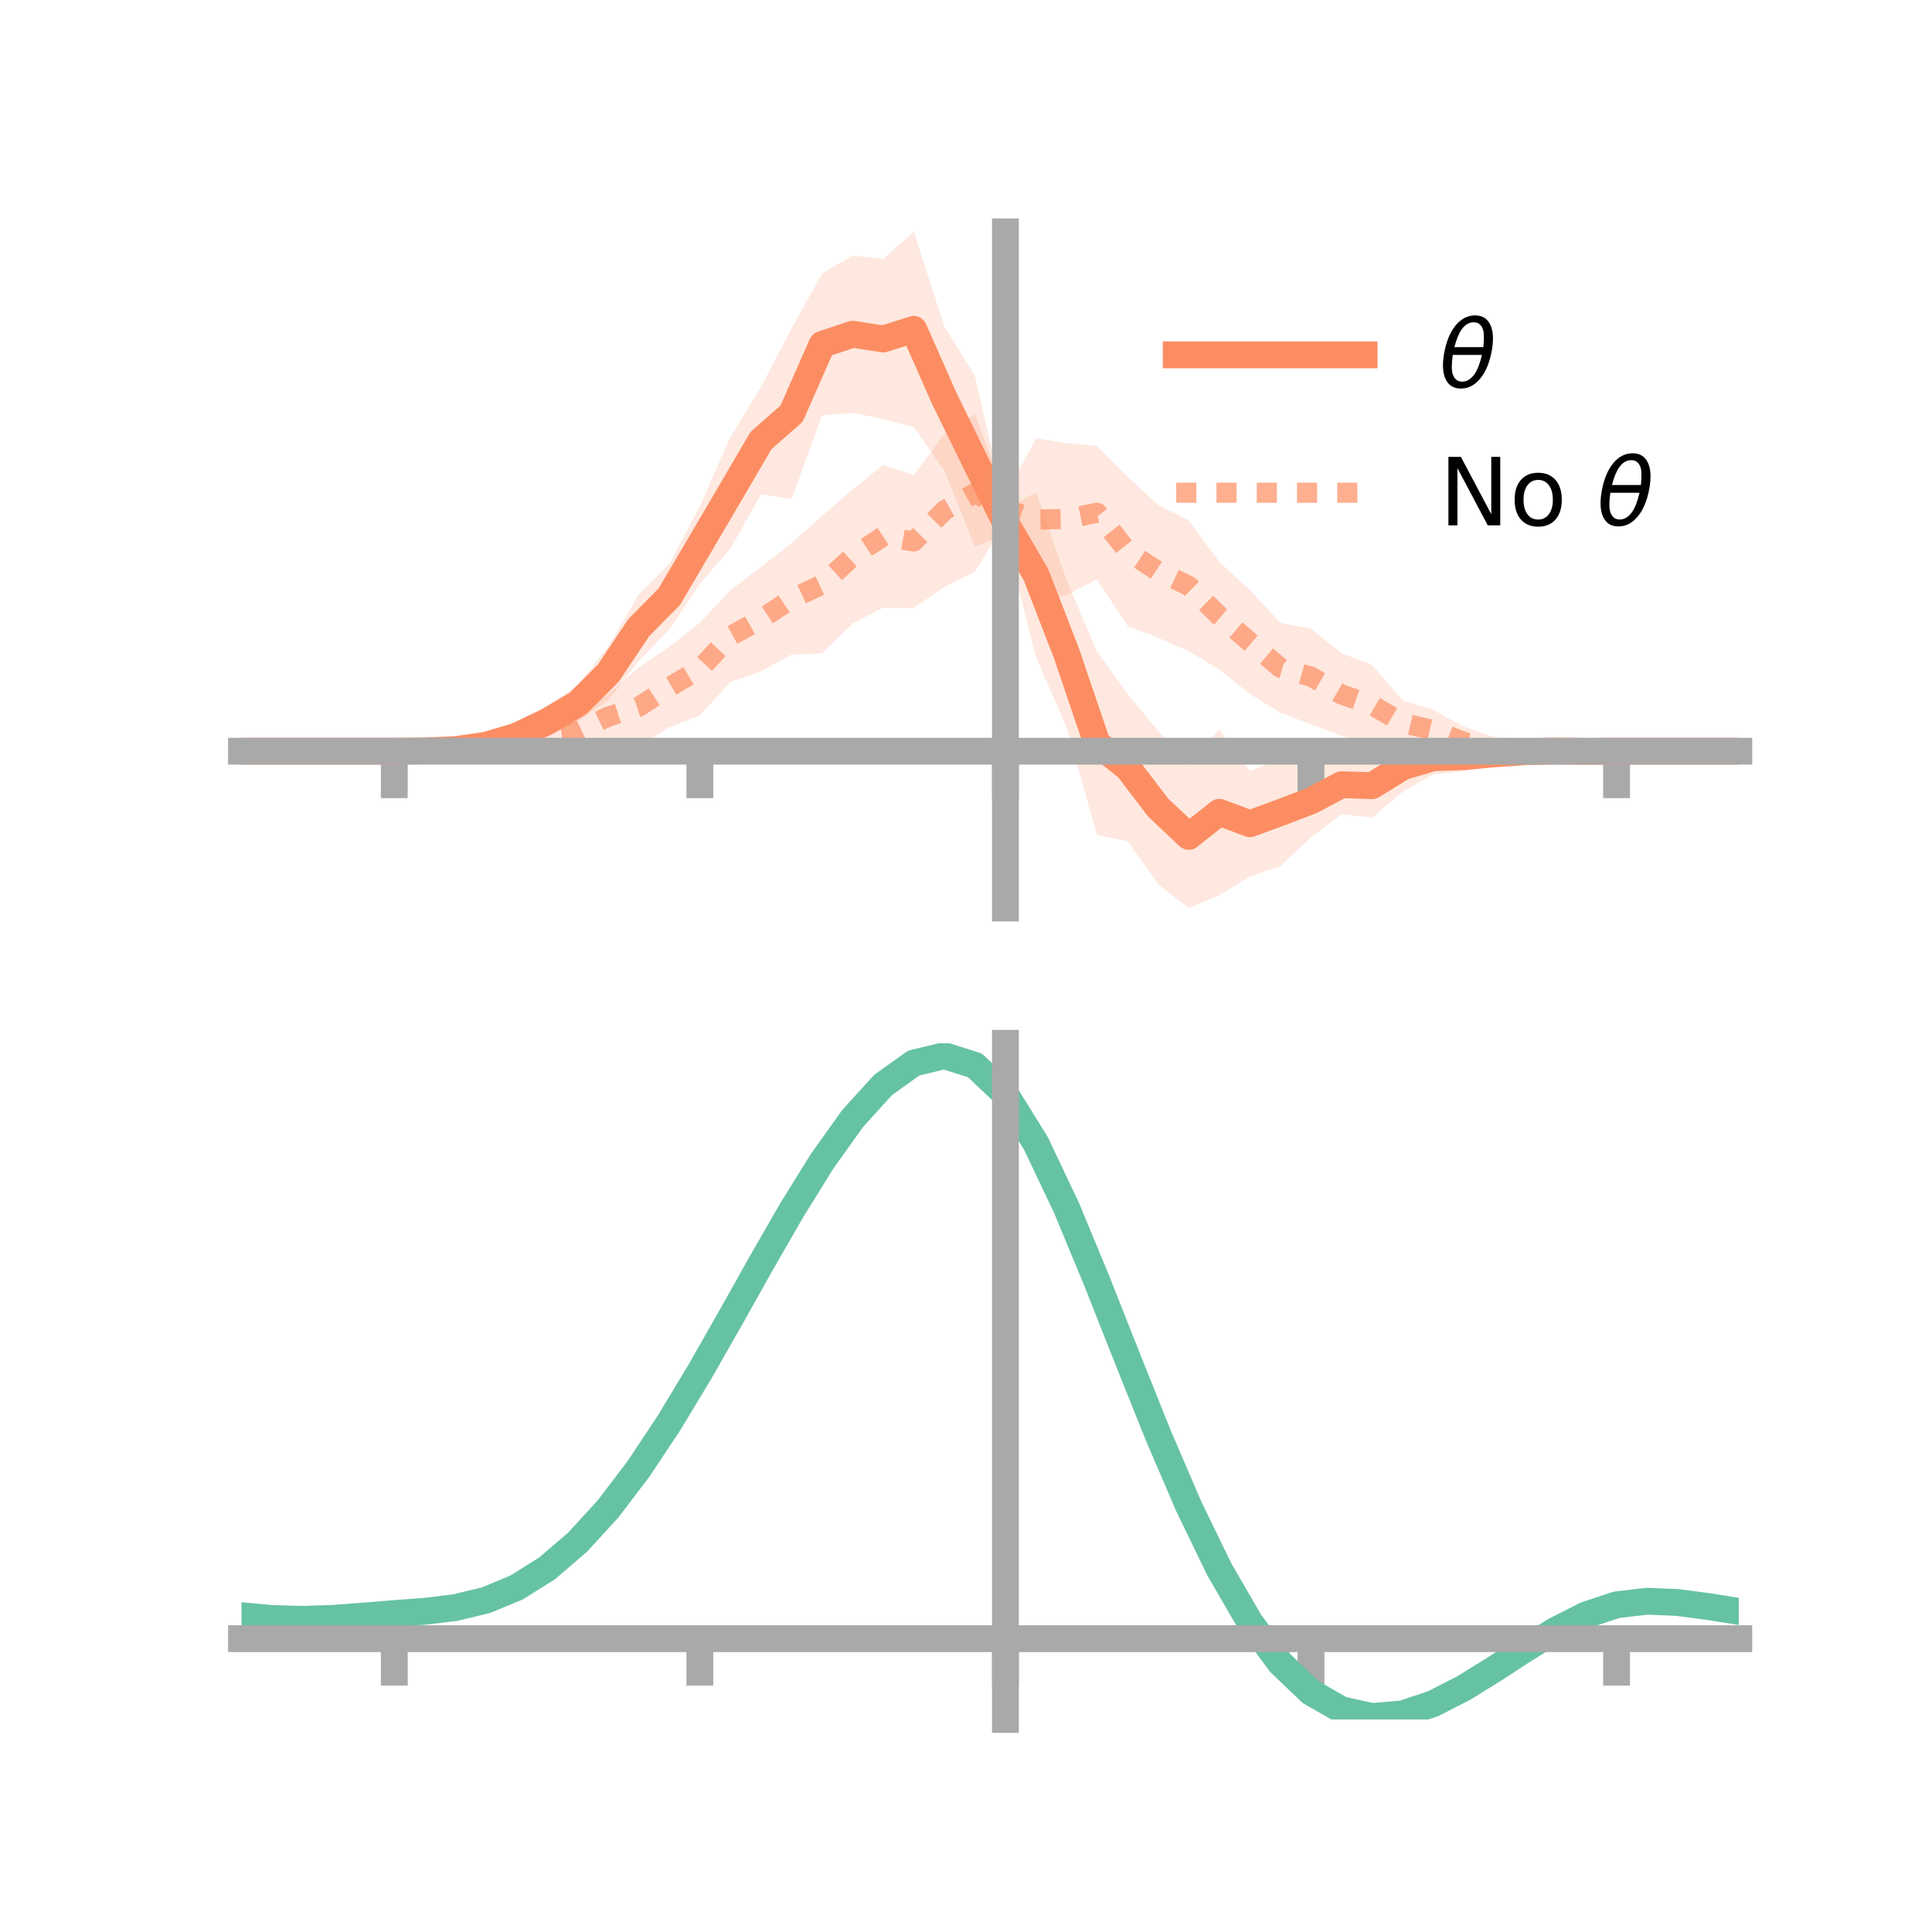 <?xml version="1.0" encoding="utf-8" standalone="no"?>
<!DOCTYPE svg PUBLIC "-//W3C//DTD SVG 1.1//EN"
  "http://www.w3.org/Graphics/SVG/1.1/DTD/svg11.dtd">
<!-- Created with matplotlib (https://matplotlib.org/) -->
<svg height="144pt" version="1.1" viewBox="0 0 144 144" width="144pt" xmlns="http://www.w3.org/2000/svg" xmlns:xlink="http://www.w3.org/1999/xlink">
 <defs>
  <style type="text/css">*{stroke-linecap:butt;stroke-linejoin:round;}</style>
 </defs>
 <g id="figure_1">
  <g id="patch_1">
   <path d="M 0 144 
L 144 144 
L 144 0 
L 0 0 
z
" style="fill:none;"/>
  </g>
  <g id="axes_1">
   <g id="patch_2">
    <path d="M 18 67.68 
L 129.6 67.68 
L 129.6 17.28 
L 18 17.28 
z
" style="fill:none;"/>
   </g>
   <g id="PolyCollection_1">
    <path clip-path="url(#pa19150b41c)" d="M 18 55.991 
L 18 55.991 
L 20.278 55.991 
L 22.555 55.991 
L 24.833 55.991 
L 27.11 55.991 
L 29.388 55.991 
L 31.665 55.86 
L 33.943 55.631 
L 36.22 55.05 
L 38.498 54.035 
L 40.776 52.626 
L 43.053 51.099 
L 45.331 48.181 
L 47.608 44.304 
L 49.886 42.033 
L 52.163 37.718 
L 54.441 32.572 
L 56.718 28.84 
L 58.996 24.49 
L 61.273 20.386 
L 63.551 19.05 
L 65.829 19.298 
L 68.106 17.28 
L 70.384 24.343 
L 72.661 27.999 
L 74.939 37.98 
L 77.216 36.69 
L 79.494 43.227 
L 81.771 48.6 
L 84.049 51.73 
L 86.327 54.493 
L 88.604 57 
L 90.882 54.381 
L 93.159 57.463 
L 95.437 56.575 
L 97.714 56.976 
L 99.992 56.288 
L 102.269 56.182 
L 104.547 55.306 
L 106.824 55.232 
L 109.102 55.297 
L 111.38 55.428 
L 113.657 55.533 
L 115.935 55.734 
L 118.212 55.894 
L 120.49 55.991 
L 122.767 55.991 
L 125.045 55.991 
L 127.322 55.991 
L 129.6 55.991 
L 129.6 55.991 
L 129.6 55.991 
L 127.322 55.991 
L 125.045 55.991 
L 122.767 55.991 
L 120.49 55.991 
L 118.212 56.106 
L 115.935 56.228 
L 113.657 56.514 
L 111.38 56.949 
L 109.102 57.492 
L 106.824 57.724 
L 104.547 58.997 
L 102.269 60.939 
L 99.992 60.686 
L 97.714 62.406 
L 95.437 64.553 
L 93.159 65.332 
L 90.882 66.709 
L 88.604 67.68 
L 86.327 65.902 
L 84.049 62.698 
L 81.771 62.234 
L 79.494 54.2 
L 77.216 48.968 
L 74.939 39.9 
L 72.661 40.713 
L 70.384 35.066 
L 68.106 31.82 
L 65.829 31.231 
L 63.551 30.774 
L 61.273 30.957 
L 58.996 37.187 
L 56.718 36.835 
L 54.441 40.89 
L 52.163 43.499 
L 49.886 46.915 
L 47.608 49.262 
L 45.331 52.184 
L 43.053 53.8 
L 40.776 54.938 
L 38.498 55.706 
L 36.22 56.045 
L 33.943 56.121 
L 31.665 56.077 
L 29.388 55.991 
L 27.11 55.991 
L 24.833 55.991 
L 22.555 55.991 
L 20.278 55.991 
L 18 55.991 
z
" style="fill:#fc8d62;fill-opacity:0.2;"/>
   </g>
   <g id="PolyCollection_2">
    <path clip-path="url(#pa19150b41c)" d="M 18 55.991 
L 18 55.991 
L 20.278 55.991 
L 22.555 55.991 
L 24.833 55.991 
L 27.11 55.991 
L 29.388 55.991 
L 31.665 55.863 
L 33.943 55.601 
L 36.22 55.094 
L 38.498 54.015 
L 40.776 53.766 
L 43.053 52.955 
L 45.331 51.724 
L 47.608 49.753 
L 49.886 48.209 
L 52.163 46.416 
L 54.441 43.99 
L 56.718 42.265 
L 58.996 40.483 
L 61.273 38.454 
L 63.551 36.49 
L 65.829 34.648 
L 68.106 35.414 
L 70.384 32.351 
L 72.661 30.885 
L 74.939 36.946 
L 77.216 32.669 
L 79.494 33.029 
L 81.771 33.243 
L 84.049 35.533 
L 86.327 37.651 
L 88.604 38.786 
L 90.882 41.898 
L 93.159 43.976 
L 95.437 46.436 
L 97.714 46.864 
L 99.992 48.68 
L 102.269 49.567 
L 104.547 52.198 
L 106.824 52.909 
L 109.102 54.159 
L 111.38 54.953 
L 113.657 55.054 
L 115.935 55.561 
L 118.212 55.85 
L 120.49 55.991 
L 122.767 55.991 
L 125.045 55.991 
L 127.322 55.991 
L 129.6 55.991 
L 129.6 55.991 
L 129.6 55.991 
L 127.322 55.991 
L 125.045 55.991 
L 122.767 55.991 
L 120.49 55.991 
L 118.212 56.096 
L 115.935 56.256 
L 113.657 56.474 
L 111.38 56.942 
L 109.102 56.424 
L 106.824 55.923 
L 104.547 55.595 
L 102.269 55.542 
L 99.992 54.843 
L 97.714 53.995 
L 95.437 53.113 
L 93.159 51.722 
L 90.882 49.913 
L 88.604 48.539 
L 86.327 47.535 
L 84.049 46.658 
L 81.771 43.191 
L 79.494 44.346 
L 77.216 44.774 
L 74.939 38.919 
L 72.661 42.608 
L 70.384 43.75 
L 68.106 45.31 
L 65.829 45.296 
L 63.551 46.469 
L 61.273 48.684 
L 58.996 48.793 
L 56.718 50.034 
L 54.441 50.833 
L 52.163 53.321 
L 49.886 54.211 
L 47.608 55.607 
L 45.331 55.106 
L 43.053 56.041 
L 40.776 55.947 
L 38.498 56.091 
L 36.22 56.484 
L 33.943 56.303 
L 31.665 56.113 
L 29.388 55.991 
L 27.11 55.991 
L 24.833 55.991 
L 22.555 55.991 
L 20.278 55.991 
L 18 55.991 
z
" style="fill:#fc8d62;fill-opacity:0.2;"/>
   </g>
   <g id="matplotlib.axis_1">
    <g id="xtick_1">
     <g id="line2d_1">
      <defs>
       <path d="M 0 0 
L 0 3.5 
" id="m46459657ee" style="stroke:#a9a9a9;stroke-width:2;"/>
      </defs>
      <g>
       <use style="fill:#a9a9a9;stroke:#a9a9a9;stroke-width:2;" x="29.388" xlink:href="#m46459657ee" y="55.991"/>
      </g>
     </g>
    </g>
    <g id="xtick_2">
     <g id="line2d_2">
      <g>
       <use style="fill:#a9a9a9;stroke:#a9a9a9;stroke-width:2;" x="52.163" xlink:href="#m46459657ee" y="55.991"/>
      </g>
     </g>
    </g>
    <g id="xtick_3">
     <g id="line2d_3">
      <g>
       <use style="fill:#a9a9a9;stroke:#a9a9a9;stroke-width:2;" x="74.939" xlink:href="#m46459657ee" y="55.991"/>
      </g>
     </g>
    </g>
    <g id="xtick_4">
     <g id="line2d_4">
      <g>
       <use style="fill:#a9a9a9;stroke:#a9a9a9;stroke-width:2;" x="97.714" xlink:href="#m46459657ee" y="55.991"/>
      </g>
     </g>
    </g>
    <g id="xtick_5">
     <g id="line2d_5">
      <g>
       <use style="fill:#a9a9a9;stroke:#a9a9a9;stroke-width:2;" x="120.49" xlink:href="#m46459657ee" y="55.991"/>
      </g>
     </g>
    </g>
   </g>
   <g id="matplotlib.axis_2"/>
   <g id="line2d_6">
    <path clip-path="url(#pa19150b41c)" d="M 18 55.991 
L 20.278 55.991 
L 22.555 55.991 
L 24.833 55.991 
L 27.11 55.991 
L 29.388 55.991 
L 31.665 55.969 
L 33.943 55.876 
L 36.22 55.548 
L 38.498 54.87 
L 40.776 53.782 
L 43.053 52.45 
L 45.331 50.183 
L 47.608 46.783 
L 49.886 44.474 
L 52.163 40.608 
L 54.441 36.731 
L 56.718 32.838 
L 58.996 30.838 
L 61.273 25.672 
L 63.551 24.912 
L 65.829 25.265 
L 68.106 24.55 
L 70.384 29.705 
L 72.661 34.356 
L 74.939 38.94 
L 77.216 42.829 
L 79.494 48.713 
L 81.771 55.417 
L 84.049 57.214 
L 86.327 60.197 
L 88.604 62.34 
L 90.882 60.545 
L 93.159 61.397 
L 95.437 60.564 
L 97.714 59.691 
L 99.992 58.487 
L 102.269 58.561 
L 104.547 57.152 
L 106.824 56.478 
L 109.102 56.395 
L 111.38 56.188 
L 113.657 56.024 
L 115.935 55.981 
L 118.212 56 
L 120.49 55.991 
L 122.767 55.991 
L 125.045 55.991 
L 127.322 55.991 
L 129.6 55.991 
" style="fill:none;stroke:#fc8d62;stroke-linecap:square;stroke-width:2;"/>
   </g>
   <g id="line2d_7">
    <path clip-path="url(#pa19150b41c)" d="M 18 55.991 
L 20.278 55.991 
L 22.555 55.991 
L 24.833 55.991 
L 27.11 55.991 
L 29.388 55.991 
L 31.665 55.988 
L 33.943 55.952 
L 36.22 55.789 
L 38.498 55.053 
L 40.776 54.857 
L 43.053 54.498 
L 45.331 53.415 
L 47.608 52.68 
L 49.886 51.21 
L 52.163 49.868 
L 54.441 47.412 
L 56.718 46.149 
L 58.996 44.638 
L 61.273 43.569 
L 63.551 41.48 
L 65.829 39.972 
L 68.106 40.362 
L 70.384 38.051 
L 72.661 36.747 
L 74.939 37.933 
L 77.216 38.721 
L 79.494 38.688 
L 81.771 38.217 
L 84.049 41.096 
L 86.327 42.593 
L 88.604 43.663 
L 90.882 45.905 
L 93.159 47.849 
L 95.437 49.774 
L 97.714 50.429 
L 99.992 51.762 
L 102.269 52.554 
L 104.547 53.896 
L 106.824 54.416 
L 109.102 55.291 
L 111.38 55.947 
L 113.657 55.764 
L 115.935 55.908 
L 118.212 55.973 
L 120.49 55.991 
L 122.767 55.991 
L 125.045 55.991 
L 127.322 55.991 
L 129.6 55.991 
" style="fill:none;stroke:#fc8d62;stroke-dasharray:1.5,1.5;stroke-dashoffset:0;stroke-opacity:0.7;stroke-width:1.5;"/>
   </g>
   <g id="patch_3">
    <path d="M 74.939 67.68 
L 74.939 17.28 
" style="fill:none;stroke:#a9a9a9;stroke-linecap:square;stroke-linejoin:miter;stroke-width:2;"/>
   </g>
   <g id="patch_4">
    <path d="M 129.6 67.68 
L 129.6 17.28 
" style="fill:none;"/>
   </g>
   <g id="patch_5">
    <path d="M 18 55.991 
L 129.6 55.991 
" style="fill:none;stroke:#a9a9a9;stroke-linecap:square;stroke-linejoin:miter;stroke-width:2;"/>
   </g>
   <g id="patch_6">
    <path d="M 18 17.28 
L 129.6 17.28 
" style="fill:none;"/>
   </g>
   <g id="legend_1">
    <g id="line2d_8">
     <path d="M 87.67 26.449 
L 101.67 26.449 
" style="fill:none;stroke:#fc8d62;stroke-linecap:square;stroke-width:2;"/>
    </g>
    <g id="line2d_9"/>
    <g id="text_1">
     <!-- $\theta$ -->
     <g transform="translate(107.27 28.899)scale(0.07 -0.07)">
      <defs>
       <path d="M 45.516 34.672 
L 14.453 34.672 
Q 12.359 20.062 14.5 13.875 
Q 17.188 6.25 24.469 6.25 
Q 31.781 6.25 37.359 13.922 
Q 42.234 20.656 45.516 34.672 
z
M 47.016 42.969 
Q 48.344 56.844 46.625 61.719 
Q 43.953 69.438 36.766 69.438 
Q 29.297 69.438 23.828 61.812 
Q 19.531 55.672 16.156 42.969 
z
M 38.188 76.766 
Q 49.906 76.766 54.594 66.406 
Q 59.281 56.109 55.719 37.844 
Q 52.203 19.625 43.453 9.281 
Q 34.766 -1.125 23.047 -1.125 
Q 11.281 -1.125 6.641 9.281 
Q 2 19.625 5.516 37.844 
Q 9.078 56.109 17.719 66.406 
Q 26.422 76.766 38.188 76.766 
z
" id="DejaVuSans-Oblique-952"/>
      </defs>
      <use transform="translate(0 0.234)" xlink:href="#DejaVuSans-Oblique-952"/>
     </g>
    </g>
    <g id="line2d_10">
     <path d="M 87.67 36.724 
L 101.67 36.724 
" style="fill:none;stroke:#fc8d62;stroke-dasharray:1.5,1.5;stroke-dashoffset:0;stroke-opacity:0.7;stroke-width:1.5;"/>
    </g>
    <g id="line2d_11"/>
    <g id="text_2">
     <!-- No $\theta$ -->
     <g transform="translate(107.27 39.174)scale(0.07 -0.07)">
      <defs>
       <path d="M 9.812 72.906 
L 23.094 72.906 
L 55.422 11.922 
L 55.422 72.906 
L 64.984 72.906 
L 64.984 0 
L 51.703 0 
L 19.391 60.984 
L 19.391 0 
L 9.812 0 
z
" id="DejaVuSans-78"/>
       <path d="M 30.609 48.391 
Q 23.391 48.391 19.188 42.75 
Q 14.984 37.109 14.984 27.297 
Q 14.984 17.484 19.156 11.844 
Q 23.344 6.203 30.609 6.203 
Q 37.797 6.203 41.984 11.859 
Q 46.188 17.531 46.188 27.297 
Q 46.188 37.016 41.984 42.703 
Q 37.797 48.391 30.609 48.391 
z
M 30.609 56 
Q 42.328 56 49.016 48.375 
Q 55.719 40.766 55.719 27.297 
Q 55.719 13.875 49.016 6.219 
Q 42.328 -1.422 30.609 -1.422 
Q 18.844 -1.422 12.172 6.219 
Q 5.516 13.875 5.516 27.297 
Q 5.516 40.766 12.172 48.375 
Q 18.844 56 30.609 56 
z
" id="DejaVuSans-111"/>
       <path id="DejaVuSans-32"/>
      </defs>
      <use transform="translate(0 0.234)" xlink:href="#DejaVuSans-78"/>
      <use transform="translate(74.805 0.234)" xlink:href="#DejaVuSans-111"/>
      <use transform="translate(135.986 0.234)" xlink:href="#DejaVuSans-32"/>
      <use transform="translate(167.773 0.234)" xlink:href="#DejaVuSans-Oblique-952"/>
     </g>
    </g>
   </g>
  </g>
  <g id="axes_2">
   <g id="patch_7">
    <path d="M 18 128.16 
L 129.6 128.16 
L 129.6 77.76 
L 18 77.76 
z
" style="fill:none;"/>
   </g>
   <g id="PolyCollection_3">
    <path clip-path="url(#pb7d42d97d9)" d="M 18 120.467 
L 18 120.384 
L 20.278 120.602 
L 22.555 120.667 
L 24.833 120.586 
L 27.11 120.408 
L 29.388 120.21 
L 31.665 120.041 
L 33.943 119.76 
L 36.22 119.204 
L 38.498 118.247 
L 40.776 116.797 
L 43.053 114.804 
L 45.331 112.259 
L 47.608 109.194 
L 49.886 105.678 
L 52.163 101.811 
L 54.441 97.723 
L 56.718 93.569 
L 58.996 89.522 
L 61.273 85.773 
L 63.551 82.52 
L 65.829 79.967 
L 68.106 78.314 
L 70.384 77.76 
L 72.661 78.493 
L 74.939 80.68 
L 77.216 84.412 
L 79.494 89.289 
L 81.771 94.863 
L 84.049 100.717 
L 86.327 106.487 
L 88.604 111.872 
L 90.882 116.637 
L 93.159 120.617 
L 95.437 123.717 
L 97.714 125.906 
L 99.992 127.214 
L 102.269 127.717 
L 104.547 127.527 
L 106.824 126.783 
L 109.102 125.638 
L 111.38 124.254 
L 113.657 122.794 
L 115.935 121.418 
L 118.212 120.277 
L 120.49 119.525 
L 122.767 119.26 
L 125.045 119.363 
L 127.322 119.673 
L 129.6 120.05 
L 129.6 120.161 
L 129.6 120.161 
L 127.322 119.811 
L 125.045 119.522 
L 122.767 119.43 
L 120.49 119.699 
L 118.212 120.456 
L 115.935 121.62 
L 113.657 123.041 
L 111.38 124.555 
L 109.102 125.991 
L 106.824 127.179 
L 104.547 127.953 
L 102.269 128.16 
L 99.992 127.667 
L 97.714 126.374 
L 95.437 124.219 
L 93.159 121.187 
L 90.882 117.313 
L 88.604 112.687 
L 86.327 107.464 
L 84.049 101.868 
L 81.771 96.188 
L 79.494 90.778 
L 77.216 86.045 
L 74.939 82.425 
L 72.661 80.311 
L 70.384 79.61 
L 68.106 80.153 
L 65.829 81.751 
L 63.551 84.213 
L 61.273 87.339 
L 58.996 90.934 
L 56.718 94.808 
L 54.441 98.778 
L 52.163 102.679 
L 49.886 106.367 
L 47.608 109.72 
L 45.331 112.645 
L 43.053 115.08 
L 40.776 116.997 
L 38.498 118.403 
L 36.22 119.338 
L 33.943 119.882 
L 31.665 120.154 
L 29.388 120.314 
L 27.11 120.498 
L 24.833 120.658 
L 22.555 120.726 
L 20.278 120.664 
L 18 120.467 
z
" style="fill:#66c2a5;fill-opacity:0.2;"/>
   </g>
   <g id="matplotlib.axis_3">
    <g id="xtick_6">
     <g id="line2d_12">
      <g>
       <use style="fill:#a9a9a9;stroke:#a9a9a9;stroke-width:2;" x="29.388" xlink:href="#m46459657ee" y="122.136"/>
      </g>
     </g>
    </g>
    <g id="xtick_7">
     <g id="line2d_13">
      <g>
       <use style="fill:#a9a9a9;stroke:#a9a9a9;stroke-width:2;" x="52.163" xlink:href="#m46459657ee" y="122.136"/>
      </g>
     </g>
    </g>
    <g id="xtick_8">
     <g id="line2d_14">
      <g>
       <use style="fill:#a9a9a9;stroke:#a9a9a9;stroke-width:2;" x="74.939" xlink:href="#m46459657ee" y="122.136"/>
      </g>
     </g>
    </g>
    <g id="xtick_9">
     <g id="line2d_15">
      <g>
       <use style="fill:#a9a9a9;stroke:#a9a9a9;stroke-width:2;" x="97.714" xlink:href="#m46459657ee" y="122.136"/>
      </g>
     </g>
    </g>
    <g id="xtick_10">
     <g id="line2d_16">
      <g>
       <use style="fill:#a9a9a9;stroke:#a9a9a9;stroke-width:2;" x="120.49" xlink:href="#m46459657ee" y="122.136"/>
      </g>
     </g>
    </g>
   </g>
   <g id="matplotlib.axis_4"/>
   <g id="line2d_17">
    <path clip-path="url(#pb7d42d97d9)" d="M 18 120.426 
L 20.278 120.633 
L 22.555 120.697 
L 24.833 120.622 
L 27.11 120.453 
L 29.388 120.262 
L 31.665 120.098 
L 33.943 119.821 
L 36.22 119.271 
L 38.498 118.325 
L 40.776 116.897 
L 43.053 114.942 
L 45.331 112.452 
L 47.608 109.457 
L 49.886 106.022 
L 52.163 102.245 
L 54.441 98.25 
L 56.718 94.188 
L 58.996 90.228 
L 61.273 86.556 
L 63.551 83.367 
L 65.829 80.859 
L 68.106 79.233 
L 70.384 78.685 
L 72.661 79.402 
L 74.939 81.553 
L 77.216 85.228 
L 79.494 90.033 
L 81.771 95.526 
L 84.049 101.293 
L 86.327 106.976 
L 88.604 112.279 
L 90.882 116.975 
L 93.159 120.902 
L 95.437 123.968 
L 97.714 126.14 
L 99.992 127.44 
L 102.269 127.938 
L 104.547 127.74 
L 106.824 126.981 
L 109.102 125.814 
L 111.38 124.404 
L 113.657 122.918 
L 115.935 121.519 
L 118.212 120.367 
L 120.49 119.612 
L 122.767 119.345 
L 125.045 119.443 
L 127.322 119.742 
L 129.6 120.106 
" style="fill:none;stroke:#66c2a5;stroke-linecap:square;stroke-width:2;"/>
   </g>
   <g id="patch_8">
    <path d="M 74.939 128.16 
L 74.939 77.76 
" style="fill:none;stroke:#a9a9a9;stroke-linecap:square;stroke-linejoin:miter;stroke-width:2;"/>
   </g>
   <g id="patch_9">
    <path d="M 129.6 128.16 
L 129.6 77.76 
" style="fill:none;"/>
   </g>
   <g id="patch_10">
    <path d="M 18 122.136 
L 129.6 122.136 
" style="fill:none;stroke:#a9a9a9;stroke-linecap:square;stroke-linejoin:miter;stroke-width:2;"/>
   </g>
   <g id="patch_11">
    <path d="M 18 77.76 
L 129.6 77.76 
" style="fill:none;"/>
   </g>
  </g>
 </g>
 <defs>
  <clipPath id="pa19150b41c">
   <rect height="50.4" width="111.6" x="18" y="17.28"/>
  </clipPath>
  <clipPath id="pb7d42d97d9">
   <rect height="50.4" width="111.6" x="18" y="77.76"/>
  </clipPath>
 </defs>
</svg>
